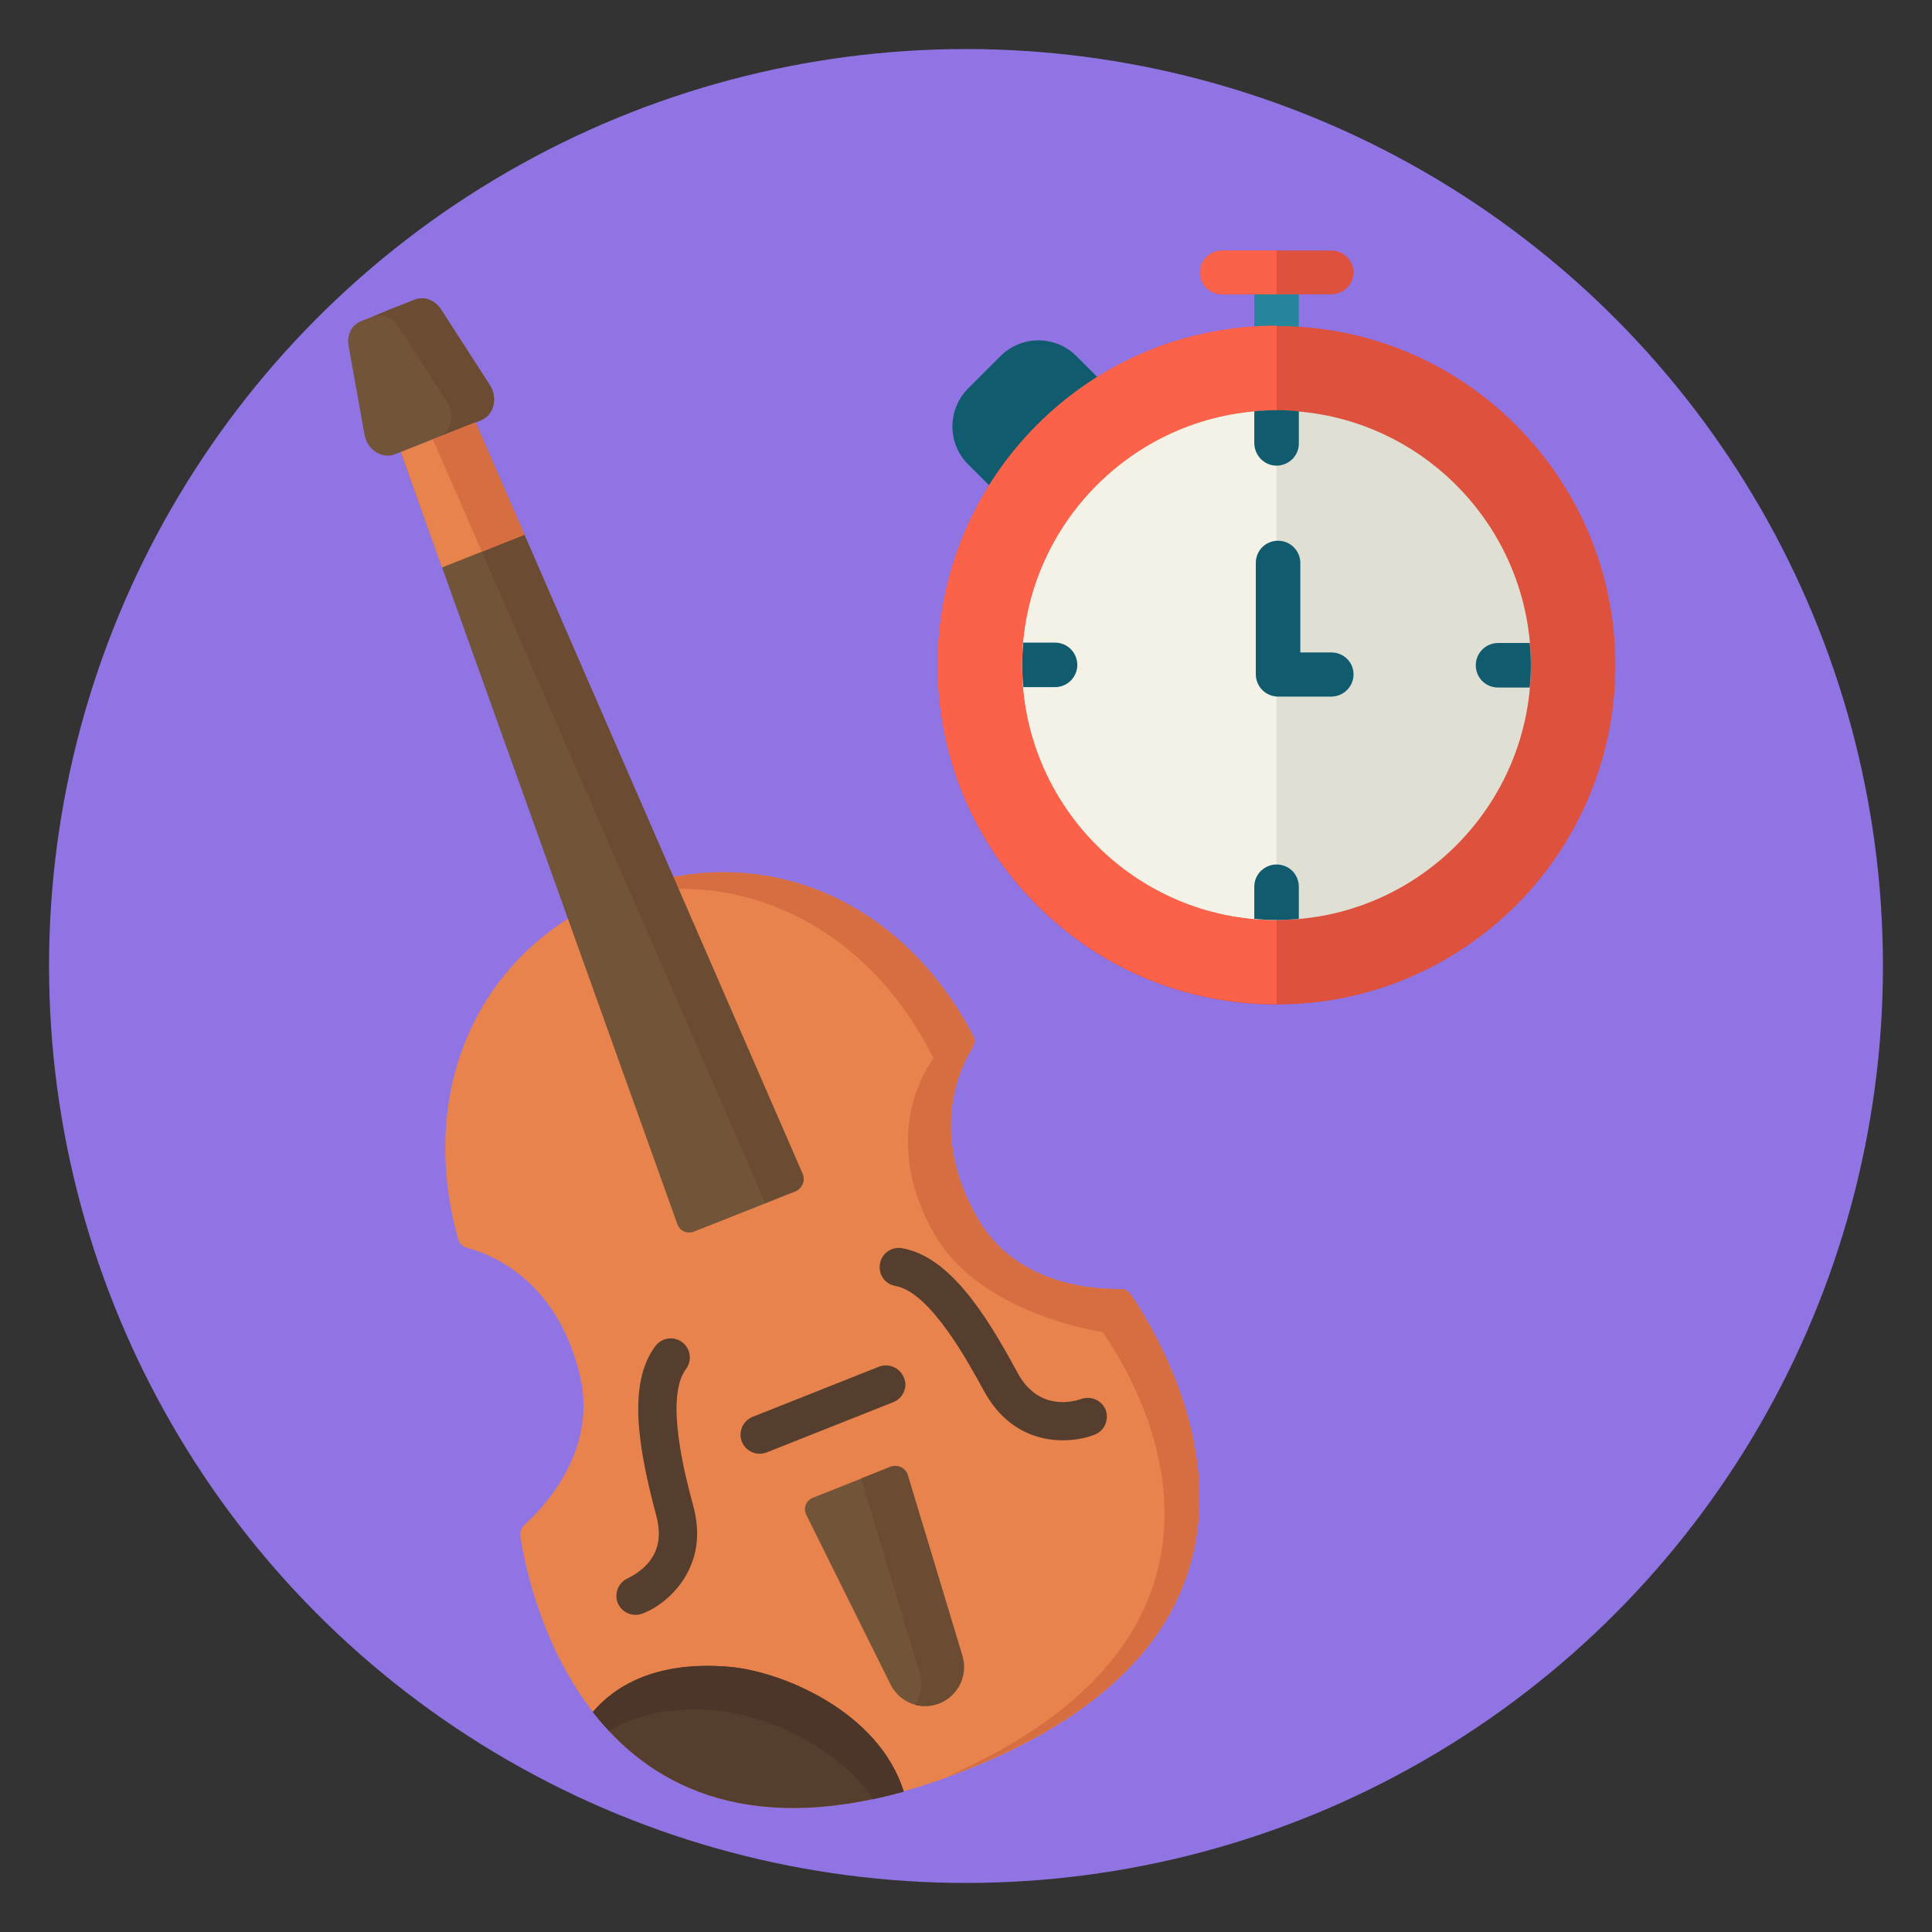 <?xml version="1.0" encoding="utf-8"?>
<!-- Generator: Adobe Illustrator 25.2.0, SVG Export Plug-In . SVG Version: 6.00 Build 0)  -->
<svg version="1.1" id="Layer_1" xmlns="http://www.w3.org/2000/svg" xmlns:xlink="http://www.w3.org/1999/xlink" x="0px" y="0px"
	 viewBox="0 0 512 512" style="enable-background:new 0 0 512 512;" xml:space="preserve">
<rect x="0" y="0" width="512" height="512" fill="#333333" stroke="none"/>
<style type="text/css">
	.st0{fill:#9174E3;}
	.st1{fill:#105C6E;}
	.st2{fill:#26879C;}
	.st3{fill:#DE513C;}
	.st4{fill:#FC6249;}
	.st5{fill:#E0DFD4;}
	.st6{fill:#F4F2E6;}
	.st7{fill:#725539;}
	.st8{fill:#E8834D;}
	.st9{fill:#D66E41;}
	.st10{fill:#6B4C32;}
	.st11{fill:#563E2F;}
	.st12{fill:#4C362A;}
</style>
<circle class="st0" cx="256" cy="256" r="243"/>
<g>
	<path class="st1" d="M297,106.1l-11.7-11.7c-2.7-2.7-6.3-4.2-10.1-4.2c-3.8,0-7.4,1.5-10.1,4.2l-8.5,8.5c-5.6,5.6-5.6,14.7,0,20.2
		l11.7,11.7c1.1,1.1,2.6,1.7,4.1,1.7s3-0.6,4.1-1.7c2.3-2.3,18.1-18.2,20.4-20.4C299.2,112,299.2,108.3,297,106.1z"/>
	<path class="st2" d="M338.3,67.6c-3.2,0-5.9,2.6-5.9,5.8v18.7c0,3.2,2.6,5.8,5.9,5.8s5.9-2.6,5.9-5.8V73.4
		C344.2,70.2,341.6,67.6,338.3,67.6z"/>
	<path class="st3" d="M352.8,66.4h-28.9c-3.2,0-5.9,2.6-5.9,5.8s2.6,5.8,5.9,5.8h28.9c3.2,0,5.9-2.6,5.9-5.8S356,66.4,352.8,66.4z"
		/>
	<path class="st4" d="M338.3,66.4h-14.4c-3.2,0-5.9,2.6-5.9,5.8s2.6,5.8,5.9,5.8h14.4V66.4z"/>
	<path class="st3" d="M401.8,112.7c-17-17-39.5-26.3-63.5-26.3s-46.5,9.3-63.5,26.3c-16.9,17-26.3,39.6-26.3,63.6
		s9.3,46.6,26.3,63.6s39.5,26.3,63.5,26.3s46.5-9.4,63.5-26.3c16.9-17,26.3-39.6,26.3-63.6S418.7,129.7,401.8,112.7z"/>
	<path class="st4" d="M338.3,86.3c-24,0-46.5,9.3-63.5,26.3c-16.9,17-26.3,39.5-26.3,63.6s9.3,46.6,26.3,63.6s39.5,26.3,63.5,26.3
		V86.3z"/>
	<path class="st5" d="M338.3,108.8c-37.1,0-67.4,30.3-67.4,67.5s30.2,67.5,67.4,67.5s67.4-30.3,67.4-67.5S375.5,108.8,338.3,108.8z"
		/>
	<path class="st6" d="M338.3,108.8c-37.1,0-67.4,30.3-67.4,67.5s30.2,67.5,67.4,67.5V108.8L338.3,108.8z"/>
	<g>
		<path class="st1" d="M338.3,123.4c3.2,0,5.9-2.6,5.9-5.8V109c-1.9-0.2-3.9-0.3-5.9-0.3s-3.9,0.1-5.9,0.3v8.5
			C332.5,120.8,335.1,123.4,338.3,123.4z"/>
		<path class="st1" d="M338.3,229.1c-3.2,0-5.9,2.6-5.9,5.9v8.5c1.9,0.2,3.9,0.3,5.9,0.3s3.9-0.1,5.9-0.3V235
			C344.2,231.7,341.6,229.1,338.3,229.1z"/>
		<path class="st1" d="M405.4,170.4H397c-3.2,0-5.9,2.6-5.9,5.9s2.6,5.9,5.9,5.9h8.4c0.2-1.9,0.3-3.9,0.3-5.9
			S405.6,172.3,405.4,170.4z"/>
		<path class="st1" d="M285.5,176.2c0-3.2-2.6-5.9-5.9-5.9h-8.4c-0.2,1.9-0.3,3.9-0.3,5.9s0.1,3.9,0.3,5.9h8.4
			C282.8,182.1,285.5,179.5,285.5,176.2z"/>
		<path class="st1" d="M352.8,172.9h-8.2v-23.7c0-3.2-2.6-5.9-5.9-5.9s-5.9,2.6-5.9,5.9v29.5c0,3.2,2.6,5.9,5.9,5.9h14.1
			c3.2,0,5.9-2.6,5.9-5.9S356,172.9,352.8,172.9z"/>
	</g>
</g>
<g>
	<path class="st7" d="M124.9,112.3l2.6-1c3.4-1.3,4.5-5.8,2.3-9.2l-12.9-20c-1.6-2.5-4.5-3.6-7-2.6l-7.1,2.8l-7.1,2.8
		c-2.5,1-3.9,3.7-3.3,6.7l4.2,23.4c0.7,4,4.6,6.5,8,5.2l2.6-1L124.9,112.3z"/>
	<path class="st8" d="M256,469.1c98.7-39.1,51.7-114.4,43.6-126.1c-0.6-0.9-1.7-1.5-2.8-1.4c-6.2,0.1-27.4-0.7-37.7-18.7
		c-13.2-22.9-4.6-40.1-1.4-45.2c0.6-1,0.7-2.3,0.1-3.4c-19-36.2-56.3-52.5-93.8-37.7s-53.6,52.3-42.6,91.7c0.3,1.2,1.2,2.1,2.4,2.4
		c5.8,1.5,23.8,8.1,29.9,33.9c4.8,20.2-10.1,35.3-14.7,39.5c-0.8,0.8-1.3,1.9-1.1,3C140,421.1,157.4,508.2,256,469.1L256,469.1z"/>
	<path class="st9" d="M299.6,343c-0.6-0.9-1.7-1.5-2.8-1.4c-6.2,0.1-27.4-0.7-37.7-18.7c-13.2-22.9-4.6-40.1-1.4-45.2
		c0.6-1,0.7-2.3,0.1-3.4c-19-36.2-56.3-52.5-93.8-37.7c-1.9,0.8-3.8,1.6-5.6,2.4c36.1-11.3,71.3,5.9,89,41.5c0,0-15.5,19.2,0.3,46.7
		c12.2,21.2,44.4,25.8,44.4,25.8s57.4,74.9-41.8,118.1c1.9-0.7,3.8-1.4,5.7-2.1l0,0C354.7,430,307.7,354.7,299.6,343L299.6,343z"/>
	<path class="st7" d="M249,451.4c-5,2-10.6-0.2-13-5l-22.3-44.9c-0.9-1.8-0.1-3.9,1.8-4.6l20.6-8.2c1.8-0.7,3.9,0.3,4.5,2.2l14.5,48
		C256.6,443.9,254,449.4,249,451.4L249,451.4z"/>
	<path class="st10" d="M228.2,391.8l15.5,51.5c0.9,3,0.4,6-1.2,8.5c2.3,0.6,4.8,0.4,7.1-0.7c4.6-2.2,6.8-7.6,5.3-12.5l-14.4-47.7
		c-0.6-1.9-2.6-2.9-4.5-2.2L228.2,391.8z"/>
	<path class="st7" d="M212.7,311.1L126,111.9l-19.8,7.9l73.3,204.6c0.6,1.8,2.6,2.7,4.4,2l27-10.7
		C212.6,314.9,213.5,312.9,212.7,311.1L212.7,311.1z"/>
	<path class="st10" d="M126,111.9l-11.3,4.5l88.1,202.4l8-3.2c1.8-0.7,2.6-2.7,1.9-4.5L126,111.9z"/>
	<path class="st8" d="M139,141.7l-13-29.8l-19.8,7.9l10.9,30.6L139,141.7z"/>
	<path class="st10" d="M129.8,102l-12.9-20c-1.6-2.5-4.5-3.6-7-2.6l-7.1,2.8L98.6,84c2.5-1,5.4,0.1,7,2.6l12.9,20
		c2.2,3.4,1.1,7.9-2.3,9.2l8.7-3.4l2.6-1C130.9,109.9,132,105.4,129.8,102z"/>
	<path class="st9" d="M126,111.9l-11.3,4.5l13,29.8l11.3-4.5L126,111.9z"/>
	<path class="st11" d="M193,441.7c-19.6-1.6-30.3,5.4-35.9,12c14.5,18.7,39.5,33,82.4,21.1C232.9,453.5,207,442.8,193,441.7z"/>
	<path class="st12" d="M193,441.7c-19.6-1.6-30.3,5.4-35.9,12c1.3,1.7,2.8,3.4,4.3,5c6.3-3.8,15.3-6.5,28.2-5.4
		c11.7,0.9,31.7,8.6,41.8,23.5c2.6-0.6,5.3-1.2,8.1-2C232.9,453.5,207,442.8,193,441.7z"/>
	<path class="st11" d="M182.9,415.3c-2.9,6.7-8.6,10.8-12.6,12.3c-2.6,1-5.5-0.2-6.6-2.8c-1-2.6,0.2-5.5,2.8-6.6
		c0.1-0.1,2.9-1.3,5.2-3.9c2.9-3.4,3.6-7.5,2.2-12.7c-4.6-17.3-7.8-34.8-0.2-44.9c1.7-2.2,4.8-2.7,7.1-1c2.2,1.7,2.7,4.8,1,7.1
		c-5.7,7.6-0.2,28.4,1.9,36.2C185.5,405.6,184.8,411,182.9,415.3L182.9,415.3z"/>
	<path class="st11" d="M292.9,377.5c-0.5,1.2-1.5,2.2-2.8,2.7c-6.6,2.6-21.2,3.5-29.4-11.7c-3.9-7.1-14.1-26.1-23.4-27.7
		c-2.8-0.5-4.6-3.1-4.1-5.9c0.5-2.8,3.1-4.6,5.9-4.1c12.4,2.2,22,17.1,30.5,32.9c6,11.2,16.3,7.2,16.8,7.1c2.6-1,5.5,0.2,6.6,2.8
		C293.5,374.9,293.4,376.3,292.9,377.5z"/>
	<path class="st11" d="M239.5,368.9c-0.5,1.2-1.5,2.2-2.8,2.7l-33.5,13.3c-2.6,1-5.5-0.2-6.6-2.8c-1-2.6,0.2-5.5,2.8-6.6l33.5-13.3
		c2.6-1,5.5,0.2,6.6,2.8C240.1,366.3,240.1,367.7,239.5,368.9z"/>
</g>
</svg>
